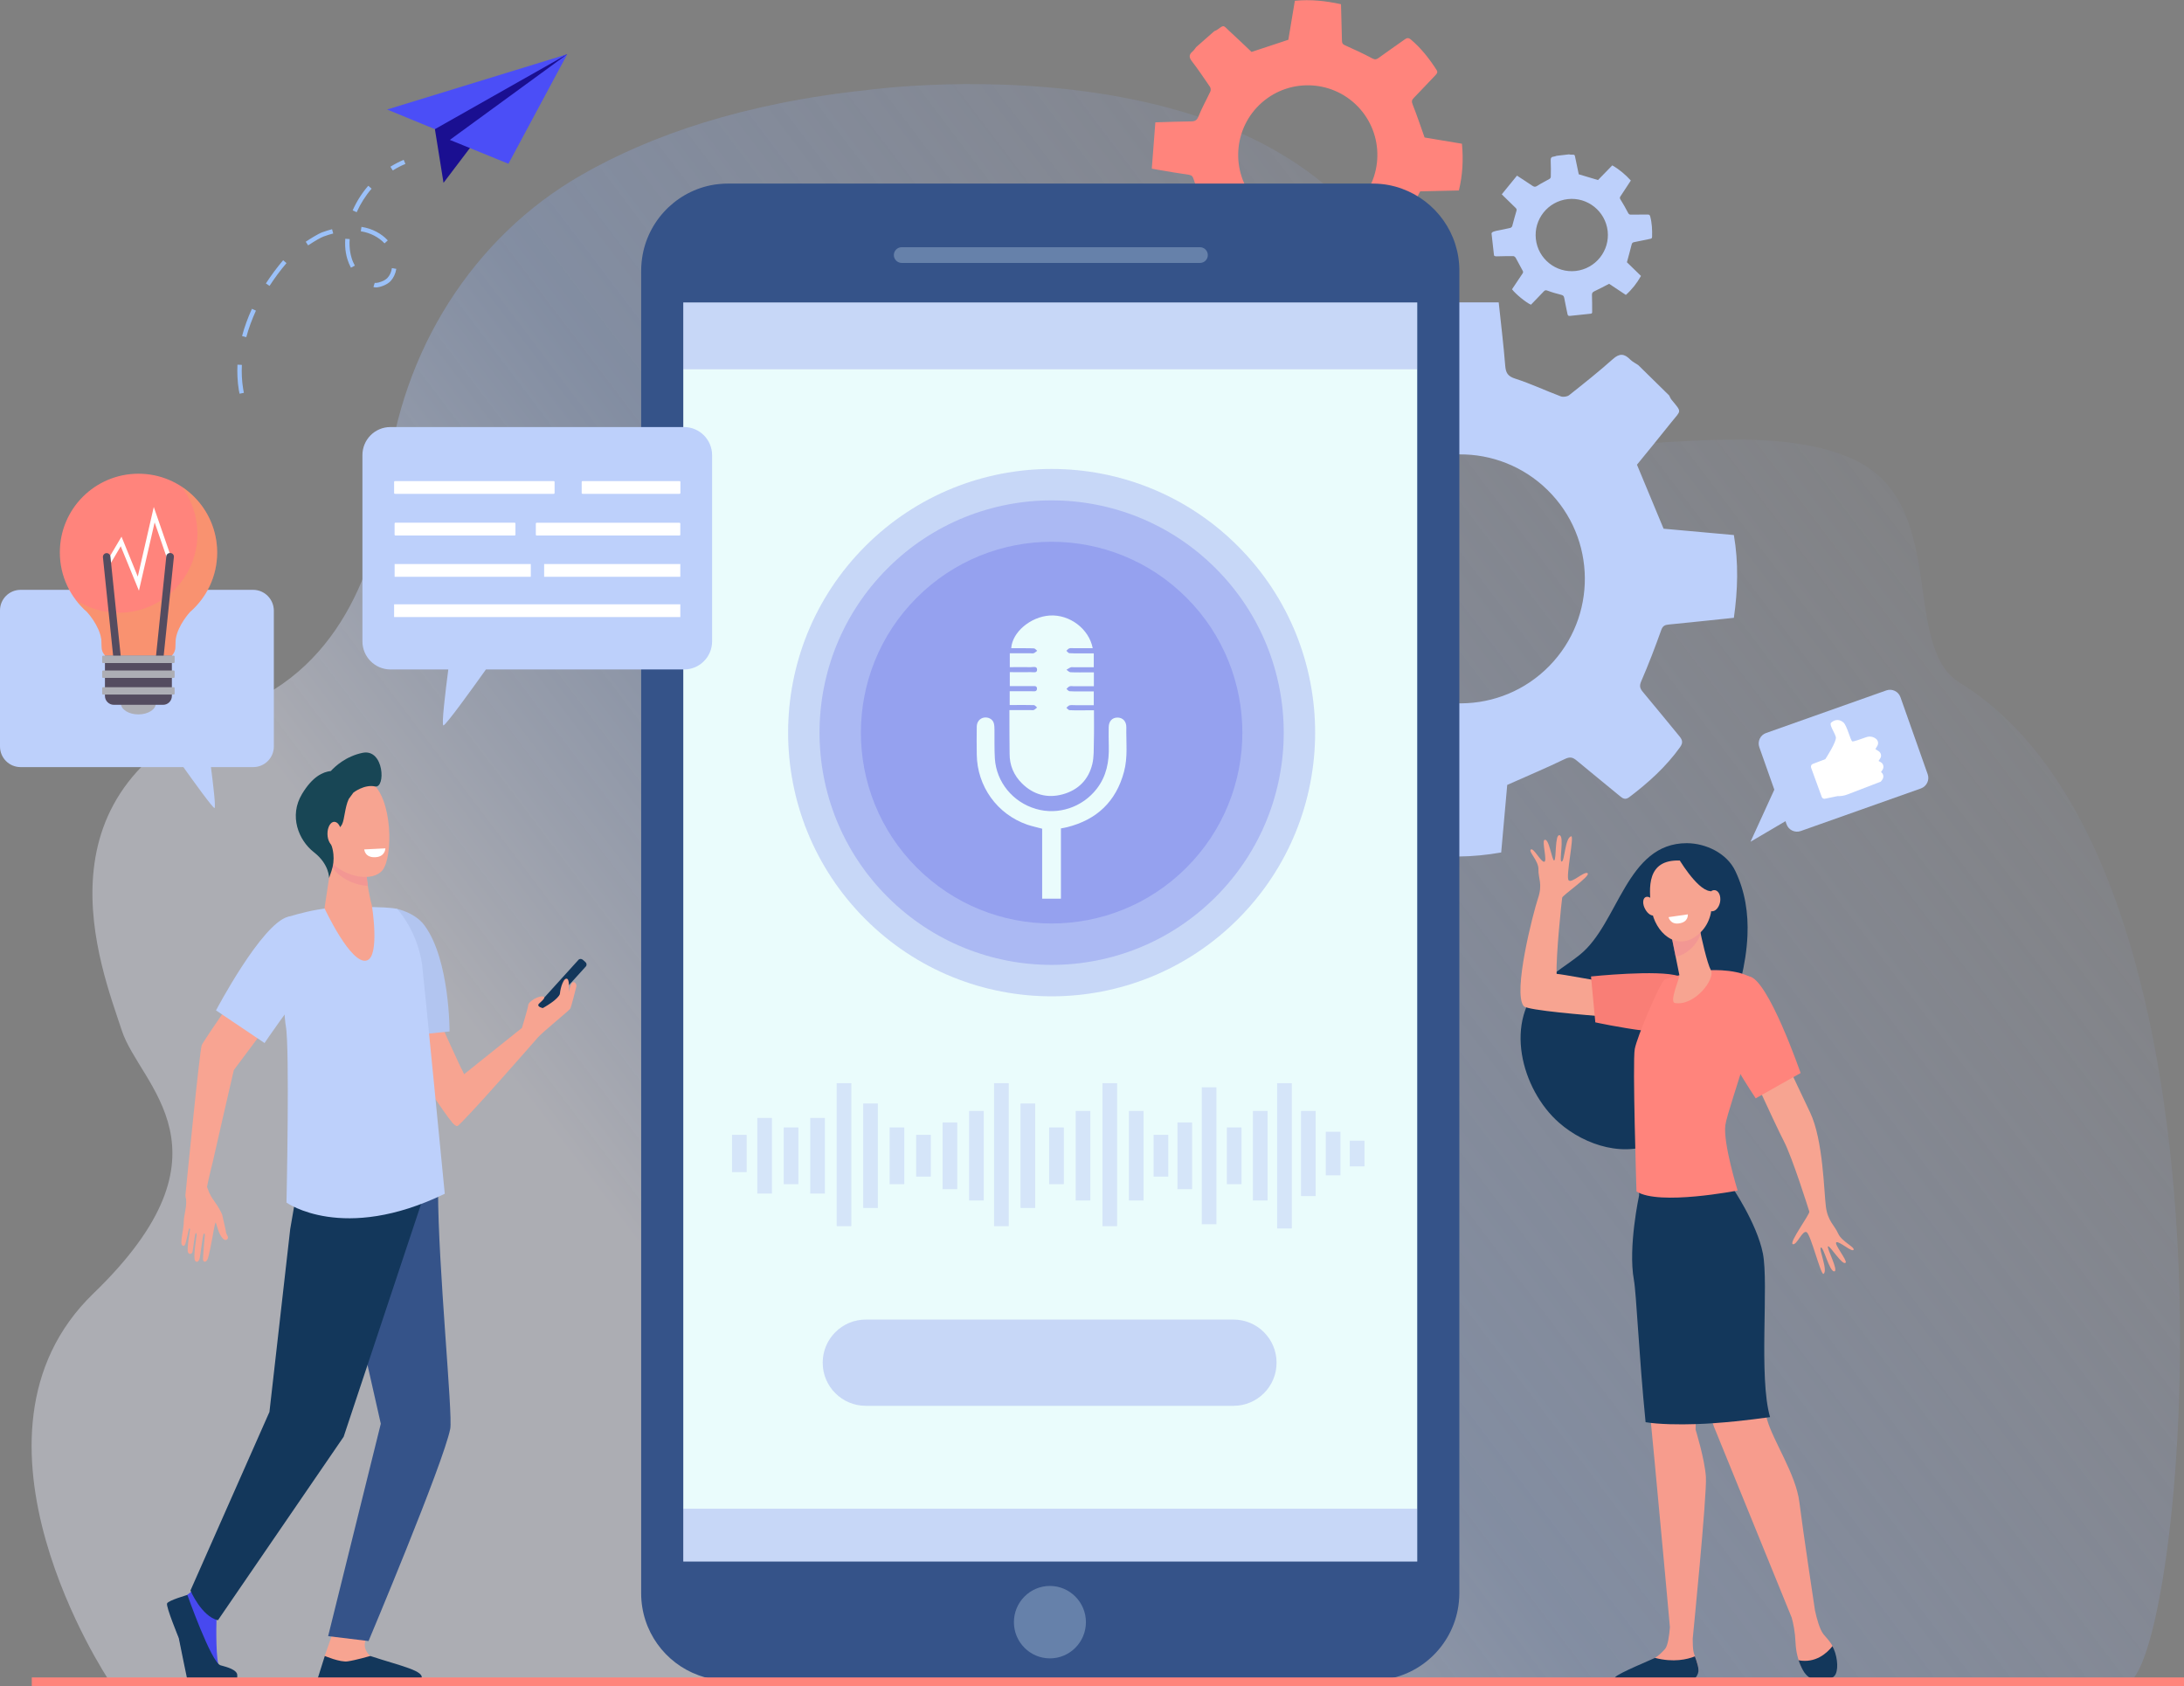 <svg width="746" height="576" viewBox="0 0 746 576" fill="none" xmlns="http://www.w3.org/2000/svg">
<rect x="0" y="0" width="746" height="576" fill="#808080" stroke="none"/>
<g clip-path="url(#clip0_2_64448)">
<path d="M296.647 30.7C296.647 30.7 463.09 7.593 485.167 119.363C496.843 178.505 582.697 135.76 631.724 156.282C666.622 170.879 648.568 220.398 669.533 233.293C772.819 296.919 745.935 575.116 725.886 575.084L37.187 573.938C37.187 573.938 -18.512 490.511 31.922 441.811C82.355 393.11 47.719 370.821 41.603 352.002C34.571 330.401 9.387 268.673 81.145 241.672C118.005 227.795 129.452 189.403 132.232 163.777C137.007 119.985 161.504 81.004 198.659 59.731C222.142 46.279 253.9 35.184 296.647 30.7Z" fill="url(#paint0_linear_2_64448)"/>
<path d="M402.682 82.216L412.363 93.278C413.082 93.54 413.671 93.115 415.11 92.034C417.727 90.103 420.31 88.205 422.992 86.372C423.418 86.078 424.268 86.078 424.758 86.307C427.604 87.681 430.384 89.252 433.229 90.594C434.113 91.02 434.505 91.38 434.505 92.394C434.505 96.518 434.636 100.675 434.701 104.766C438.266 105.977 447.555 106.697 450.727 105.977C451.349 102.082 452.068 98.122 452.624 94.129C452.788 92.885 453.18 92.46 454.456 92.133C457.399 91.38 460.31 90.365 463.188 89.285C464.333 88.86 465.118 88.729 466.099 89.711C468.65 92.263 471.332 94.686 473.916 97.206C474.603 97.893 475.192 98.057 475.944 97.402C479.444 94.391 482.91 91.38 486.41 88.369C487.26 87.616 486.606 87.027 486.214 86.438C484.219 83.558 482.224 80.677 480.098 77.895C479.313 76.848 479.313 76.095 479.967 74.95C481.733 71.906 483.336 68.731 485.102 65.36C489.19 65.262 493.671 65.164 498.315 65.066C499.591 59.829 499.885 54.592 499.362 49.094C494.946 48.341 490.498 47.621 486.606 46.966C485.2 43.006 483.957 39.275 482.518 35.675C482.093 34.627 482.256 34.104 482.976 33.384C485.462 30.831 487.882 28.213 490.335 25.66C490.858 25.103 491.185 24.645 490.695 23.892C488.209 20.03 485.429 16.463 481.897 13.485C481.112 12.83 480.556 12.928 479.836 13.452C476.86 15.579 473.851 17.641 470.874 19.801C470.155 20.325 469.664 20.423 468.781 19.965C465.707 18.328 462.534 16.856 459.362 15.448C458.544 15.088 458.413 14.663 458.381 13.943C458.283 9.819 458.152 5.662 458.054 1.44C452.853 0.295 447.686 -0.262 442.289 0.262C441.537 4.779 440.785 9.295 440.065 13.583C435.879 14.957 431.823 16.299 427.506 17.739C425.216 15.579 422.567 13.026 419.885 10.572C417.694 8.542 418.25 8.379 415.633 10.244C415.372 10.408 415.077 10.506 414.783 10.637C412.723 12.47 410.629 14.27 408.569 16.103C408.176 16.594 407.849 17.15 407.391 17.543C406.181 18.558 406.018 19.474 407.064 20.849C409.256 23.696 411.283 26.707 413.311 29.685C413.573 30.078 413.638 30.864 413.409 31.289C412.101 34.104 410.531 36.853 409.386 39.733C408.83 41.141 408.144 41.468 406.77 41.468C402.845 41.501 398.92 41.664 394.636 41.795C394.243 47.13 393.851 52.334 393.426 57.603C394.407 57.8 394.963 57.898 395.552 57.996C399.051 58.585 402.551 59.207 406.083 59.698C407.097 59.862 407.424 60.287 407.718 61.236C408.765 64.444 410.008 67.586 411.055 70.826C411.218 71.317 411.022 72.168 410.662 72.561C408.7 74.721 406.639 76.783 404.644 78.943C403.009 80.546 402.42 81.201 402.682 82.216ZM428.814 68.6C420.18 58.716 421.161 43.694 431.038 35.02C440.915 26.38 455.928 27.362 464.595 37.246C473.229 47.13 472.248 62.153 462.371 70.826C452.461 79.499 437.449 78.484 428.814 68.6Z" fill="#FF847C"/>
<path d="M440.816 123.16L422.402 141.913C422.01 143.223 422.86 144.205 424.986 146.659C428.747 151.045 432.509 155.463 436.139 159.98C436.695 160.7 436.826 162.238 436.499 163.122C434.406 168.391 432.018 173.53 429.99 178.832C429.369 180.468 428.78 181.221 426.948 181.352C419.59 181.908 412.231 182.694 404.97 183.381C403.269 189.894 403.236 206.554 404.937 212.117C411.936 212.707 419.099 213.459 426.294 213.885C428.518 214.016 429.369 214.67 430.121 216.896C431.854 222.067 434.078 227.107 436.368 232.082C437.316 234.079 437.643 235.453 436.008 237.352C431.789 242.228 427.864 247.334 423.711 252.276C422.599 253.618 422.402 254.698 423.612 255.942C429.434 261.768 435.289 267.561 441.11 273.386C442.549 274.826 443.531 273.55 444.512 272.765C449.352 268.804 454.226 264.844 458.935 260.72C460.701 259.182 462.042 259.051 464.168 260.098C469.827 262.848 475.681 265.237 481.895 267.986C482.615 275.252 483.4 283.271 484.217 291.486C493.702 293.057 503.089 292.893 512.77 291.191C513.49 283.172 514.209 275.187 514.831 268.117C521.699 265.04 528.142 262.357 534.422 259.313C536.22 258.429 537.169 258.626 538.575 259.804C543.449 263.895 548.42 267.855 553.293 271.914C554.34 272.797 555.19 273.288 556.498 272.306C563.04 267.364 569.058 261.931 573.866 255.222C574.945 253.716 574.683 252.767 573.669 251.523C569.483 246.483 565.395 241.377 561.175 236.37C560.162 235.159 559.9 234.308 560.619 232.671C563.105 226.944 565.329 221.118 567.422 215.259C567.946 213.754 568.698 213.459 570.006 213.328C577.365 212.608 584.724 211.823 592.247 211.037C593.588 201.579 593.882 192.284 592.247 182.759C584.103 182.039 575.991 181.287 568.24 180.599C565.231 173.333 562.287 166.297 559.148 158.736C562.713 154.351 566.866 149.31 570.922 144.205C574.258 140.015 574.585 140.964 570.955 136.546C570.595 136.12 570.399 135.564 570.137 135.073C566.605 131.604 563.105 128.167 559.573 124.698C558.657 124.076 557.61 123.585 556.826 122.8C554.83 120.77 553.195 120.607 550.906 122.669C546.098 126.956 541.028 130.982 535.992 134.975C535.337 135.499 533.964 135.695 533.146 135.4C527.913 133.437 522.876 131.047 517.578 129.345C514.994 128.527 514.34 127.349 514.144 124.894C513.588 117.923 512.737 110.952 511.92 103.293C502.337 103.293 493.015 103.293 483.563 103.26C483.367 105.028 483.236 106.075 483.138 107.09C482.582 113.406 481.928 119.756 481.503 126.073C481.372 127.873 480.62 128.527 478.984 129.182C473.392 131.473 467.962 134.091 462.369 136.415C461.519 136.775 459.949 136.546 459.197 135.957C455.076 132.782 451.118 129.378 447.063 126.105C443.825 123.552 442.615 122.571 440.816 123.16ZM468.551 167.933C485.002 151.176 511.887 150.947 528.633 167.409C545.378 183.872 545.607 210.776 529.156 227.533C512.705 244.29 485.82 244.519 469.074 228.057C452.361 211.627 452.1 184.69 468.551 167.933Z" fill="#BDD0FB"/>
<path d="M478.92 64.476C478.887 64.476 478.887 64.476 478.854 64.444C478.266 64.215 477.644 64.051 477.055 63.855C476.859 63.789 476.63 63.724 476.434 63.691C476.205 63.625 475.976 63.593 475.78 63.527C475.551 63.462 475.322 63.429 475.093 63.364C474.864 63.331 474.668 63.265 474.439 63.233C474.21 63.2 473.948 63.135 473.719 63.102C473.523 63.069 473.294 63.036 473.098 63.004C472.836 62.971 472.575 62.938 472.28 62.905C472.084 62.873 471.888 62.873 471.691 62.84C471.397 62.807 471.07 62.774 470.776 62.774C470.612 62.774 470.449 62.742 470.285 62.742C469.795 62.709 469.337 62.709 468.846 62.709H248.732C248.209 62.709 247.718 62.709 247.195 62.742C246.181 62.807 245.2 62.905 244.186 63.036C243.695 63.102 243.205 63.2 242.714 63.298C230.155 65.884 220.474 76.422 219.165 89.449C219.067 90.463 219.002 91.478 219.002 92.493V460.302V544.22C219.002 557.115 227.179 568.112 238.593 572.236C238.659 572.269 238.691 572.269 238.757 572.302C239.313 572.498 239.901 572.694 240.49 572.858C240.686 572.923 240.915 572.989 241.111 573.022C241.34 573.087 241.569 573.12 241.766 573.185C241.995 573.251 242.223 573.283 242.452 573.349C242.681 573.382 242.878 573.447 243.107 573.48C243.336 573.513 243.597 573.578 243.826 573.611C244.022 573.643 244.251 573.676 244.448 573.709C244.709 573.742 244.971 573.774 245.232 573.807C245.429 573.84 245.625 573.84 245.821 573.873C246.116 573.905 246.443 573.938 246.737 573.938C246.901 573.938 247.064 573.971 247.228 573.971C247.718 574.003 248.176 574.003 248.667 574.003H468.781C469.795 574.003 470.808 573.938 471.822 573.84C485.788 572.4 496.908 561.272 498.315 547.231C498.413 546.216 498.478 545.202 498.478 544.187V176.41V92.493C498.511 79.597 490.334 68.633 478.92 64.476Z" fill="#355389"/>
<path d="M484.087 103.326H233.393V533.387H484.087V103.326Z" fill="#EAFCFC"/>
<path opacity="0.2" d="M422.854 313.945C458.004 278.771 458.004 221.742 422.854 186.567C387.704 151.393 330.715 151.393 295.565 186.567C260.415 221.742 260.415 278.771 295.565 313.945C330.715 349.12 387.704 349.12 422.854 313.945Z" fill="#4042E2"/>
<path opacity="0.3" d="M409.91 89.809H307.996C306.525 89.809 305.314 88.598 305.314 87.125C305.314 85.652 306.525 84.441 307.996 84.441H409.877C411.349 84.441 412.559 85.652 412.559 87.125C412.591 88.598 411.381 89.809 409.91 89.809Z" fill="#DAEEF7"/>
<path opacity="0.2" d="M415.269 306.354C446.23 275.372 446.23 225.14 415.269 194.158C384.308 163.176 334.111 163.176 303.151 194.158C272.19 225.14 272.19 275.372 303.151 306.354C334.111 337.336 384.308 337.336 415.269 306.354Z" fill="#4042E2"/>
<path opacity="0.2" d="M405.277 296.357C430.72 270.896 430.72 229.616 405.277 204.156C379.834 178.695 338.583 178.695 313.141 204.156C287.698 229.616 287.698 270.896 313.141 296.357C338.583 321.817 379.834 321.817 405.277 296.357Z" fill="#4042E2"/>
<path opacity="0.3" d="M370.923 554.104C370.923 560.944 365.396 566.476 358.626 566.476C351.855 566.476 346.328 560.944 346.328 554.104C346.328 547.264 351.855 541.732 358.626 541.732C365.396 541.732 370.923 547.296 370.923 554.104Z" fill="#DAEEF7"/>
<path opacity="0.2" d="M484.087 515.353H233.393V533.387H484.087V515.353Z" fill="#4042E2"/>
<path opacity="0.2" d="M484.087 103.326H233.393V126.138H484.087V103.326Z" fill="#4042E2"/>
<path d="M182.109 346.602L182.993 347.387C183.45 347.78 184.137 347.78 184.497 347.354L200.098 330.139C200.49 329.713 200.425 329.026 199.967 328.633L199.084 327.848C198.626 327.455 197.939 327.455 197.58 327.88L181.979 345.096C181.619 345.521 181.652 346.209 182.109 346.602Z" fill="#13375B"/>
<path d="M129.224 332.626C131.317 330.924 147.441 338.026 147.245 340.514C147.049 343.001 158.496 366.959 158.496 366.959L178.283 351.118C178.447 350.529 180.344 344.376 180.442 343.263C180.54 342.118 183.876 340.088 185.446 340.383C187.016 340.678 184.105 342.641 183.941 343.001C183.418 343.983 185.413 344.343 185.413 344.343C185.413 344.343 191.137 341.201 191.268 339.336C191.399 337.47 192.576 333.608 193.819 334.394C194.44 334.819 194.44 337.568 194.244 338.877C194.604 337.405 195.127 335.703 195.65 335.539C196.566 335.244 197.024 336.423 196.861 337.012C196.697 337.601 195.192 343.885 194.735 344.605C194.277 345.292 185.054 352.787 183.713 354.391C183.713 354.391 158.103 383.782 156.272 384.567C154.669 385.255 148.978 375.109 143.582 368.399C138.185 361.657 122.715 337.928 129.224 332.626Z" fill="#F7A491"/>
<path d="M77.546 548.769C77.546 548.769 74.014 552.206 73.949 553.482C73.883 554.759 73.622 568.309 75.061 569.552C76.5 570.829 80.719 571.712 79.345 573.153C78.331 574.233 70.416 574.004 65.216 573.709C63.679 573.611 61.782 561.403 61.16 559.603C60.277 556.984 58.151 551.126 58.936 549.293C59.329 548.409 61.193 546.577 63.81 544.875C66.557 543.075 69.206 539.114 69.206 539.114L77.546 548.769Z" fill="#4749EF"/>
<path d="M114.015 556.788C114.015 556.788 110.875 565.723 110.875 565.756C110.646 567.163 109.73 570.665 109.73 571.942C109.73 576.786 131.448 567.851 126.574 565.691C126.149 565.494 124.743 563.956 124.612 562.319C124.383 559.799 126.443 556.592 126.443 556.592L114.015 556.788Z" fill="#F7A491"/>
<path d="M148.061 390.458C148.061 390.458 149.631 406.463 149.631 406.725C149.631 432.614 154.733 483.246 153.785 488.09C151.397 499.97 125.886 560.552 125.886 560.552L112.084 558.883L130.073 486.322L123.466 457.128L114.112 399.394L148.061 390.458Z" fill="#355389"/>
<path d="M101.749 404.63L99.133 419.816L92.035 482.296L65.053 543.304C65.053 543.304 68.847 552.173 74.439 553.45L117.383 490.773L144.071 410.554L143.123 392.75L101.749 404.63Z" fill="#13375B"/>
<path d="M153.557 352.329L134.424 354.293C134.424 354.293 133.541 338.55 133.541 331.023C133.541 321.891 134.326 310.174 135.405 310.403C138.48 311.123 142.633 312.825 145.086 316.229C153.655 328.011 153.557 352.329 153.557 352.329Z" fill="#B2C5F0"/>
<path d="M144.171 329.419C144.563 332.201 151.922 407.772 151.922 407.772C117.09 424.661 97.858 410.783 97.858 410.783C97.858 410.783 99.003 357.729 97.629 350.496C96.714 345.718 95.602 313.971 98.676 313.087C102.633 311.941 107.18 310.73 112.118 310.207C116.337 309.781 132.756 309.519 135.667 310.501C135.667 310.469 142.47 317.734 144.171 329.419Z" fill="#BDD0FB"/>
<path d="M64.006 544.809C64.006 544.809 72.118 567.752 75.29 568.832C76.141 569.127 80.163 569.88 80.948 571.68C81.177 572.236 80.948 574.036 80.948 574.036H64.039C64.039 574.036 61.913 563.923 61.063 559.504C61.063 559.504 56.582 548.671 57.073 547.689C57.596 546.642 64.006 544.809 64.006 544.809Z" fill="#13375B"/>
<path d="M108.455 573.545L110.941 565.658C110.941 565.658 116.174 567.883 118.758 567.491C121.374 567.131 126.476 565.658 126.476 565.658C136.91 569.094 145.446 570.763 143.876 573.545H108.455Z" fill="#13375B"/>
<path d="M156.239 384.567C156.305 384.534 156.599 384.305 156.763 384.174C156.141 376.778 156.239 369.61 158.561 367.155C158.496 367.024 158.005 365.944 157.482 364.832C154.8 366.926 153.525 372.457 154.015 381.425C154.048 382.047 154.212 382.505 154.375 383.291C155.16 384.174 155.88 384.731 156.239 384.567Z" fill="#F7A491"/>
<path d="M63.352 408.558C63.319 408.394 63.319 408.231 63.352 408.067C63.875 402.83 68.192 358.875 68.912 357.009C69.566 355.308 88.993 327.455 88.993 327.455L98.543 340.514L79.868 365.519C79.443 367.123 72.706 396.775 72.706 396.775C72.706 396.775 71.332 402.176 70.71 405.416C71.005 406.201 71.266 406.921 71.528 407.543C72.15 408.82 72.869 409.9 73.523 410.783C74.374 411.896 75.747 414.351 75.911 415.006C76.107 415.758 76.467 417.362 76.663 418.311C76.859 419.26 77.154 420.373 77.186 420.897C77.219 421.224 77.546 421.846 77.775 422.304C78.135 422.959 77.513 423.744 76.794 423.515C76.107 423.286 75.584 422.402 75.257 421.846C74.341 420.308 73.85 417.46 73.621 417.624C73.392 417.787 72.575 422.566 72.477 423.122C72.346 423.679 71.397 429.243 70.841 430.257C70.285 431.272 69.566 431.108 69.369 430.454C69.206 429.897 69.958 422.108 69.958 422.108C69.958 422.108 70.056 421.126 69.631 421.42C69.206 421.748 68.486 428.817 68.192 429.865C67.898 430.912 67.211 431.436 66.622 430.617C65.903 429.603 67.145 422.075 67.145 422.075C67.145 422.075 67.276 421.126 66.884 421.224C66.491 421.322 65.968 427.344 65.674 427.868C65.347 428.392 64.562 428.588 64.202 427.704C63.744 426.69 64.921 419.98 64.921 419.98C64.921 419.98 64.856 419.457 64.627 419.62C64.398 419.784 63.58 424.922 63.057 425.381C62.632 425.773 62.272 425.381 62.272 425.381C61.324 424.726 62.795 419.849 62.763 417.46C62.763 415.038 63.875 412.322 63.548 409.442C63.417 409.278 63.384 408.852 63.352 408.558Z" fill="#F8A492"/>
<path d="M73.785 345.129L90.367 356.289C90.367 356.289 99.721 342.314 104.725 337.372C111.005 331.153 102.436 312.072 98.38 313.152C89.353 315.542 73.785 345.129 73.785 345.129Z" fill="#BDD0FB"/>
<path d="M113.327 293.842L110.842 310.24C110.842 310.24 119.901 329.779 125.298 328.077C129.844 326.67 127.031 309.356 127.031 309.356C127.031 309.356 124.546 300.061 125.298 295.413C126.083 290.831 113.327 293.842 113.327 293.842Z" fill="#F7A491"/>
<path d="M125.33 295.479C126.083 290.831 113.327 293.875 113.327 293.875L113.131 295.249C113.491 296.166 113.949 296.951 114.505 297.54C117.35 300.617 121.798 302.45 125.657 302.613C125.265 300.061 125.036 297.377 125.33 295.479Z" fill="#F39793"/>
<path d="M111.234 270.637C110.874 270.506 108.356 289.325 113.131 294.497C117.939 299.668 127.26 301.37 130.629 297.279C134.325 292.762 134.161 272.535 126.704 267.201C119.247 261.898 111.234 270.637 111.234 270.637Z" fill="#F7A491"/>
<path d="M123.859 257.153C118.103 258.331 114.374 261.866 113 263.371C110.384 263.666 106.819 265.139 103.156 271.226C98.642 278.721 101.978 287.034 107.244 291.126C112.51 295.217 112.412 299.93 112.412 299.93L113.229 297.508C113.851 295.675 114.08 293.711 113.883 291.78C113.753 290.602 113.524 289.358 113.033 288.344C111.758 285.627 115.748 283.794 116.86 281.536C117.71 279.801 117.776 275.808 119.116 272.928L120.719 270.735C120.719 270.735 124.448 267.822 128.111 268.641C131.774 269.393 131.251 255.647 123.859 257.153Z" fill="#184655"/>
<path d="M116.631 284.842C116.664 287.133 115.617 289.031 114.309 289.031C113.001 289.064 111.889 287.198 111.856 284.907C111.824 282.616 112.87 280.718 114.178 280.718C115.487 280.718 116.599 282.551 116.631 284.842Z" fill="#F7A491"/>
<path d="M124.416 290.144L131.644 289.784C131.644 289.784 131.611 292.533 128.439 292.795C124.58 293.122 124.416 290.144 124.416 290.144Z" fill="white"/>
<path d="M592.443 353.573C592.443 353.573 606.344 384.142 609.32 389.804C612.263 395.499 617.758 413.009 618.02 413.86C618.281 414.711 610.988 424.497 612.362 424.988C613.735 425.479 615.665 420.046 617.104 420.897C618.543 421.748 621.977 435.723 622.86 435.134C624.528 434.054 621.094 426.493 621.977 426.133C622.86 425.773 624.855 434.348 626.523 434.283C628.191 434.217 623.874 426.33 624.397 425.741C624.921 425.151 629.434 432.646 630.448 431.272C631.004 430.519 626.262 424.726 627.276 424.333C628.29 423.94 632.607 427.835 633.13 426.919C633.653 426.002 629.107 424.137 627.864 421.355C626.654 418.573 624.332 417.166 623.678 412.191C623.024 407.216 622.762 389.411 618.314 380.051C613.866 370.69 604.054 349.973 604.054 349.973L592.443 353.573Z" fill="#F7A491"/>
<path d="M596.89 319.535C597.217 312.007 596.105 304.545 592.737 297.508C589.858 291.453 582.696 288.049 576.187 288.016C555.484 287.984 552.867 315.476 539.687 326.08C535.664 329.321 531.15 331.972 527.356 335.441C513.293 348.336 519.638 372.228 532.557 383.52C541.518 391.375 555.615 395.826 566.67 389.706C572.426 386.498 576.808 381.164 579.948 375.338C584.364 367.057 587.242 357.5 590.382 348.696C593.652 339.336 596.465 329.55 596.89 319.535Z" fill="#13375B"/>
<path d="M522.909 290.176C523.857 289.489 526.278 294.431 527.455 294.366C528.632 294.333 526.637 287.46 527.52 286.936C529.123 285.954 530.137 294.3 530.889 293.908C531.674 293.515 531.053 284.842 532.721 285.3C534.389 285.758 532.426 294.366 533.44 294.3C534.454 294.235 534.552 286.151 536.678 285.66C537.823 285.398 534.749 299.471 535.795 300.682C536.809 301.893 541.192 297.41 542.304 298.293C543.416 299.177 533.767 305.755 533.604 306.639C533.44 307.523 531.445 326.408 531.707 332.659C533.865 332.79 546.032 335.179 548.06 335.277C546.719 339.237 550.022 343.328 548.91 347.321C542.075 346.732 521.764 345.161 520.489 343.689C516.596 339.237 523.726 311.647 525.362 306.803C526.997 301.959 525.394 299.962 525.493 296.984C525.591 294.006 521.96 290.864 522.909 290.176Z" fill="#F7A491"/>
<path d="M554.57 572.4C556.303 571.123 557.677 570.305 563.172 567.621C563.532 567.458 564.84 566.607 565.298 566.312C566.475 565.592 567.685 564.446 568.732 563.268C569.713 562.155 570.171 558.653 570.4 555.839C569.844 549.555 560.751 448.88 558.822 437.981C556.827 426.722 559.868 409.572 559.868 409.572L566.9 406.921L580.212 453.135L579.165 488.318C579.165 488.318 582.305 498.465 582.697 504.519C583.09 510.574 578.184 559.766 578.184 559.766C578.184 561.534 578.249 563.105 578.446 564.119C578.805 565.952 580.833 569.749 579.885 571.483C578.969 573.218 577.89 573.643 577.89 573.643L553.949 574.036C552.64 574.003 553.523 573.152 554.57 572.4Z" fill="#F79C8D"/>
<path d="M590.905 405.972C590.905 405.972 599.213 418.507 601.208 428.915C603.203 439.323 599.769 471.234 603.563 484.816C605.623 492.18 613.44 503.57 614.618 513.094C615.795 522.619 619.949 550.078 619.949 550.078C620.57 552.958 621.551 556.526 622.827 558.195C623.612 559.21 625.018 560.486 625.967 562.319C627.406 565.166 626.621 569.421 625.541 571.778C624.985 572.989 625.574 572.989 624.331 573.349C620.636 574.494 616.678 572.563 615.108 568.996C614.225 566.999 613.44 564.348 613.309 561.01C613.146 557.475 612.59 554.66 612.001 552.566L585.443 487.337L566.212 431.042L561.273 402.044L590.905 405.972Z" fill="#F79C8D"/>
<path d="M614.355 567.13C620.112 568.178 623.938 564.807 625.934 562.286C627.405 565.134 628.092 569.421 627.046 571.778C626.097 573.84 623.317 573.774 621.158 573.872C618.869 573.971 617.07 572.662 615.925 570.665C615.369 569.716 614.813 568.538 614.355 567.13Z" fill="#13375B"/>
<path d="M565.297 566.312C571.642 567.948 576.319 566.836 578.935 565.788C579.622 567.719 580.505 570.109 580.015 571.516C579.426 573.218 578.608 573.611 577.889 573.611C572.1 573.774 556.695 573.971 552.312 574.036C551.691 574.036 551.364 573.316 551.756 572.858C552.836 571.516 564.839 566.607 565.297 566.312Z" fill="#13375B"/>
<path d="M585.51 486.126C585.019 486.158 584.528 486.191 584.005 486.224C583.972 486.224 583.94 486.224 583.94 486.224C583.449 486.257 582.958 486.289 582.468 486.322C582.435 486.322 582.402 486.322 582.37 486.322C581.879 486.355 581.389 486.387 580.865 486.387C580.833 486.387 580.8 486.387 580.8 486.387C580.277 486.42 579.786 486.42 579.263 486.453C573.604 486.649 566.573 486.551 562.092 485.798C559.802 462.823 558.952 441.876 558.102 437.228C556.041 425.97 559.9 408.23 559.9 408.23L559.606 404.008L560.587 401.324L591.462 405.219C591.462 405.219 600.097 417.754 602.157 428.162C604.218 438.537 600.653 470.481 604.61 484.064C604.577 484.031 595.747 485.406 585.51 486.126Z" fill="#13375B"/>
<path d="M543.449 333.543C543.449 333.543 566.573 331.121 573.376 333.412C580.211 335.703 584.986 345.456 581.356 350.922C577.726 356.387 544.921 349.22 544.921 349.22L543.449 333.543Z" fill="#F97E76"/>
<path d="M584.234 331.415C584.234 331.415 595.681 330.695 600.195 335.506C604.708 340.285 590.154 378.218 589.336 384.338C588.519 390.459 593.523 406.659 593.523 406.659C593.523 406.659 566.671 411.929 558.985 406.987C558.985 406.987 557.578 362.672 558.396 358.319C559.214 353.966 566.671 336.652 568.306 334.917C569.941 333.15 584.234 331.415 584.234 331.415Z" fill="#FF847C"/>
<path d="M580.439 316.556C580.439 316.556 580.504 316.883 580.602 317.44C581.126 320.123 583.088 328.993 584.396 331.415C585.999 334.361 578.902 343.754 572.099 342.608C570.071 342.281 573.799 333.968 573.636 333.084C573.276 331.415 572.818 329.124 572.36 326.768C572.099 325.426 571.804 324.084 571.575 322.84C570.856 319.24 570.234 316.294 570.234 316.294L580.439 316.556Z" fill="#F7A491"/>
<path opacity="0.5" d="M580.604 317.44C580.506 316.883 580.44 316.556 580.44 316.556L570.203 316.294C570.203 316.294 570.792 319.24 571.544 322.84C571.806 324.084 572.067 325.426 572.329 326.768C573.899 326.538 575.567 325.786 577.202 324.378C579.001 322.84 580.179 321.007 580.898 319.043C580.767 318.389 580.669 317.832 580.604 317.44Z" fill="#EF8A96"/>
<path d="M573.538 293.94C573.538 293.94 578.346 293.384 581.388 297.213C584.397 301.01 587.668 312.76 580.145 319.142C572.655 325.524 565.231 318.291 564.119 310.632C563.04 302.974 562.614 293.678 573.538 293.94Z" fill="#F7A491"/>
<path d="M561.927 310.501C562.81 312.203 564.314 313.12 565.296 312.596C566.244 312.072 566.309 310.239 565.394 308.57C564.511 306.868 563.006 305.952 562.025 306.476C561.076 306.999 561.011 308.832 561.927 310.501Z" fill="#F7A491"/>
<path d="M573.016 292.696C573.016 292.696 579.459 303.857 584.07 304.381C588.682 304.904 589.271 310.828 589.271 310.828C589.271 310.828 587.635 297.148 583.056 294.497C578.478 291.878 573.016 292.696 573.016 292.696Z" fill="#13375B"/>
<path d="M582.826 307.195C582.467 309.192 583.219 310.992 584.494 311.254C585.803 311.516 587.144 310.108 587.536 308.145C587.896 306.148 587.144 304.348 585.868 304.086C584.592 303.824 583.219 305.199 582.826 307.195Z" fill="#F7A491"/>
<path d="M576.515 312.334L569.941 313.283C569.941 313.283 570.465 315.771 573.343 315.443C576.875 315.051 576.515 312.334 576.515 312.334Z" fill="white"/>
<path d="M599.704 375.174C599.704 375.174 586.785 355.831 585.64 348.729C584.495 341.627 590.873 332.822 597.382 333.51C603.89 334.197 615.043 366.534 615.043 366.534L599.704 375.174Z" fill="#FF847C"/>
<path d="M344.791 242.556C347.309 242.556 349.632 242.556 351.986 242.556C352.379 242.556 352.804 242.654 353.131 242.523C353.556 242.327 353.883 241.966 354.243 241.672C353.883 241.377 353.491 240.854 353.131 240.854C350.973 240.788 348.814 240.821 346.655 240.821C346.099 240.821 345.543 240.821 344.889 240.821C344.889 239.217 344.889 237.744 344.889 236.108C347.375 236.108 349.828 236.141 352.248 236.108C353 236.108 354.178 236.435 354.21 235.257C354.243 234.046 353.066 234.406 352.313 234.373C349.861 234.341 347.44 234.373 344.922 234.373C344.922 232.77 344.922 231.297 344.922 229.595C347.342 229.595 349.762 229.628 352.215 229.595C353 229.595 354.276 229.988 354.243 228.711C354.21 227.467 352.935 227.893 352.15 227.893C349.762 227.86 347.375 227.893 344.922 227.893C344.922 226.257 344.922 224.816 344.922 223.147C347.277 223.147 349.566 223.147 351.856 223.147C352.281 223.147 352.771 223.245 353.131 223.115C353.556 222.951 353.883 222.558 354.276 222.296C353.916 222.002 353.524 221.478 353.164 221.478C351.103 221.38 349.043 221.445 346.982 221.413C346.459 221.413 345.936 221.413 345.412 221.413C345.772 215.914 352.019 210.677 358.56 210.252C365.331 209.826 371.97 214.769 373.246 221.413C371.087 221.413 368.961 221.413 366.802 221.413C366.279 221.413 365.723 221.314 365.233 221.478C364.873 221.609 364.578 222.002 364.251 222.296C364.578 222.591 364.905 223.082 365.265 223.115C366.41 223.213 367.555 223.18 368.732 223.18C370.302 223.18 371.905 223.18 373.605 223.18C373.605 224.784 373.605 226.257 373.605 227.926C371.349 227.926 369.092 227.926 366.868 227.926C366.475 227.926 366.05 227.828 365.723 227.958C365.2 228.155 364.775 228.515 364.284 228.777C364.742 229.071 365.2 229.628 365.658 229.628C367.816 229.726 369.975 229.66 372.134 229.66C372.591 229.66 373.082 229.66 373.638 229.66C373.638 231.264 373.638 232.704 373.638 234.406C371.381 234.406 369.092 234.406 366.802 234.406C366.312 234.406 365.789 234.275 365.363 234.439C364.938 234.57 364.644 234.995 364.284 235.322C364.611 235.584 364.938 236.075 365.298 236.108C366.443 236.206 367.587 236.173 368.732 236.173C370.302 236.173 371.905 236.173 373.605 236.173C373.605 237.712 373.605 239.185 373.605 240.886C371.61 240.886 369.582 240.886 367.522 240.886C366.802 240.886 366.05 240.788 365.363 240.919C364.938 241.017 364.611 241.476 364.251 241.77C364.611 242.065 364.971 242.588 365.363 242.588C367.555 242.687 369.779 242.621 371.97 242.621C372.493 242.621 373.017 242.621 373.671 242.621C373.671 246.254 373.736 249.756 373.638 253.225C373.573 255.811 373.703 258.462 373.115 260.949C371.839 266.317 368.307 269.852 363.008 271.325C357.743 272.765 353 271.455 349.108 267.626C346.296 264.844 344.824 261.408 344.856 257.415C344.791 252.473 344.791 247.629 344.791 242.556Z" fill="#EAFCFC"/>
<path d="M350.906 281.7C352.574 282.256 354.308 282.616 355.976 283.074C355.976 289.096 355.976 301.01 355.976 306.967H362.386C362.386 300.977 362.386 289.064 362.386 282.976C363.204 282.812 363.858 282.714 364.512 282.551C374.651 279.998 381.225 273.779 383.94 263.6C385.281 258.593 384.627 253.487 384.725 248.414C384.757 246.385 383.482 245.109 381.716 245.109C379.917 245.109 378.74 246.32 378.707 248.381C378.674 250.542 378.674 252.702 378.739 254.862C378.87 260.131 377.987 265.073 374.651 269.394C369.778 275.743 361.438 278.558 353.817 276.299C345.968 274.008 340.342 267.168 339.819 259.117C339.623 255.876 339.721 252.603 339.688 249.331C339.688 248.512 339.655 247.661 339.426 246.909C338.969 245.599 337.595 244.912 336.156 245.109C334.717 245.338 333.67 246.516 333.637 248.185C333.572 251.36 333.605 254.535 333.637 257.709C333.768 268.608 340.604 278.132 350.906 281.7Z" fill="#EAFCFC"/>
<path d="M509.467 79.695L510.317 87.256C510.546 87.583 510.906 87.583 511.854 87.55C513.522 87.518 515.223 87.452 516.891 87.485C517.153 87.485 517.513 87.747 517.676 87.976C518.494 89.416 519.213 90.889 520.031 92.329C520.293 92.754 520.358 93.049 520.031 93.475C518.821 95.242 517.643 97.042 516.466 98.809C517.611 100.38 521.372 103.457 522.942 104.079C524.348 102.606 525.82 101.133 527.259 99.595C527.684 99.104 528.011 99.038 528.633 99.3C530.105 99.857 531.642 100.282 533.179 100.675C533.8 100.839 534.16 101.002 534.291 101.722C534.618 103.555 535.043 105.388 535.403 107.221C535.501 107.712 535.697 107.973 536.221 107.908C538.608 107.646 540.963 107.417 543.351 107.155C543.939 107.09 543.841 106.632 543.841 106.272C543.841 104.439 543.841 102.639 543.776 100.806C543.743 100.118 543.972 99.791 544.593 99.497C546.261 98.711 547.864 97.86 549.63 96.944C551.396 98.122 553.326 99.398 555.354 100.74C557.447 98.875 559.115 96.747 560.522 94.26C558.853 92.624 557.185 91.02 555.714 89.58C556.27 87.485 556.858 85.521 557.316 83.558C557.447 83.001 557.676 82.805 558.199 82.707C559.998 82.347 561.797 81.954 563.629 81.594C564.021 81.528 564.283 81.43 564.315 80.939C564.381 78.55 564.283 76.194 563.661 73.902C563.53 73.379 563.269 73.281 562.778 73.281C560.881 73.313 558.984 73.281 557.087 73.313C556.629 73.313 556.4 73.215 556.139 72.757C555.321 71.153 554.405 69.582 553.457 68.044C553.228 67.651 553.293 67.422 553.49 67.095C554.667 65.295 555.844 63.495 557.055 61.662C555.19 59.633 553.13 57.865 550.71 56.49C549.042 58.193 547.406 59.894 545.836 61.498C543.645 60.843 541.519 60.222 539.262 59.534C538.935 57.931 538.543 56.065 538.15 54.232C537.823 52.727 538.085 52.825 536.45 52.825C536.286 52.825 536.123 52.759 535.959 52.727C534.553 52.89 533.114 53.054 531.707 53.218C531.413 53.316 531.086 53.447 530.791 53.48C529.974 53.545 529.647 53.905 529.679 54.789C529.777 56.654 529.745 58.52 529.712 60.385C529.712 60.614 529.516 60.974 529.287 61.105C527.881 61.924 526.409 62.611 525.068 63.495C524.414 63.92 524.021 63.855 523.432 63.462C521.764 62.316 520.031 61.236 518.167 59.993C516.401 62.153 514.7 64.247 512.966 66.375C513.326 66.735 513.522 66.964 513.751 67.16C515.06 68.437 516.368 69.746 517.709 71.022C518.101 71.382 518.101 71.677 517.938 72.168C517.414 73.837 517.022 75.539 516.531 77.241C516.466 77.503 516.106 77.797 515.845 77.863C514.373 78.223 512.868 78.484 511.396 78.779C510.088 79.106 509.663 79.205 509.467 79.695ZM524.61 81.659C523.858 74.884 528.731 68.797 535.501 68.011C542.271 67.258 548.355 72.135 549.14 78.91C549.892 85.685 545.019 91.772 538.248 92.558C531.478 93.311 525.362 88.434 524.61 81.659Z" fill="#BDD0FB"/>
<path d="M148.553 44.119L151.496 62.447L161.276 49.552L193.753 18.492L164.906 30.078C164.906 30.078 150.908 38.261 150.319 39.242C149.697 40.257 148.553 44.119 148.553 44.119Z" fill="#1A0F91"/>
<path d="M132.232 37.409L193.753 18.525L148.553 44.119L132.232 37.409Z" fill="#4B4EF7"/>
<path d="M173.671 55.934L153.654 47.785L193.752 18.525L173.671 55.934Z" fill="#4B4EF7"/>
<path d="M81.569 133.208C81.341 131.735 81.177 130.262 81.112 128.757C81.046 127.382 81.046 125.975 81.112 124.567L82.616 124.633C82.551 125.975 82.551 127.349 82.616 128.658C82.681 130.098 82.845 131.539 83.074 132.946C83.139 133.371 83.205 133.764 83.303 134.19L81.831 134.484C81.733 134.059 81.635 133.633 81.569 133.208ZM82.681 114.781C83.499 111.705 84.644 108.563 86.05 105.486L87.424 106.108C86.05 109.119 84.938 112.163 84.121 115.174L82.681 114.781ZM127.849 98.122C127.751 98.089 127.653 98.057 127.555 98.024L128.013 96.584C128.111 96.617 128.176 96.649 128.274 96.649C128.274 96.649 128.307 96.649 128.438 96.649C129.288 96.617 131.349 95.995 132.33 94.947C133.147 94.064 133.671 92.951 133.867 91.576L135.371 91.838C135.11 93.475 134.423 94.915 133.442 95.995C132.101 97.435 129.582 98.155 128.503 98.188C128.209 98.188 128.013 98.155 127.849 98.122ZM90.825 96.813C92.591 94.096 94.554 91.445 96.713 88.892L97.857 89.874C95.731 92.362 93.802 94.98 92.068 97.664L90.825 96.813ZM118.658 88.532C118.233 87.125 117.972 85.652 117.906 84.114C117.874 83.296 117.874 82.412 117.939 81.561L119.443 81.659C119.378 82.478 119.378 83.263 119.411 84.049C119.476 85.456 119.705 86.831 120.098 88.107C120.359 89.023 120.752 89.907 121.21 90.725L119.869 91.445C119.378 90.496 118.953 89.514 118.658 88.532ZM123.434 79.041L123.237 79.008L123.466 77.503L123.695 77.535C127.129 78.092 130.302 79.761 132.461 82.118L131.349 83.132C129.386 81.037 126.508 79.532 123.434 79.041ZM104.431 82.576C105.903 81.594 108.585 79.892 110.089 79.335C111.267 78.91 112.379 78.583 113.425 78.288L113.818 79.761C112.771 80.023 111.725 80.35 110.58 80.776C109.566 81.136 107.636 82.248 105.249 83.819L104.431 82.576ZM120.457 71.873C121.798 68.829 123.597 65.982 125.788 63.462L126.933 64.444C124.84 66.866 123.139 69.582 121.831 72.495L120.457 71.873Z" fill="#9BC1F9"/>
<path d="M134.161 58.225C135.568 57.342 137.007 56.589 138.479 56L137.89 54.592C136.353 55.247 134.816 56.032 133.344 56.949L134.161 58.225Z" fill="#9BC1F9"/>
<path opacity="0.2" d="M421.324 480.202H295.732C287.62 480.202 281.014 473.623 281.014 465.474C281.014 457.357 287.588 450.746 295.732 450.746H421.324C429.435 450.746 436.042 457.324 436.042 465.474C436.042 473.623 429.468 480.202 421.324 480.202Z" fill="#4042E2"/>
<g opacity="0.5">
<g opacity="0.5">
<path opacity="0.5" d="M263.68 381.884H258.676V407.707H263.68V381.884Z" fill="#4042E2"/>
<path opacity="0.5" d="M272.707 385.124H267.703V404.499H272.707V385.124Z" fill="#4042E2"/>
<path opacity="0.5" d="M281.766 381.884H276.762V407.707H281.766V381.884Z" fill="#4042E2"/>
<path opacity="0.5" d="M290.793 370.003H285.789V418.835H290.793V370.003Z" fill="#4042E2"/>
<path opacity="0.5" d="M299.854 376.941H294.85V412.616H299.854V376.941Z" fill="#4042E2"/>
<path opacity="0.5" d="M381.586 370.003H376.582V418.835H381.586V370.003Z" fill="#4042E2"/>
<path opacity="0.5" d="M390.613 379.494H385.609V410.063H390.613V379.494Z" fill="#4042E2"/>
<path opacity="0.5" d="M399.051 387.644H394.047V401.914H399.051V387.644Z" fill="#4042E2"/>
<path opacity="0.5" d="M407.195 383.422H402.191V406.201H407.195V383.422Z" fill="#4042E2"/>
<path opacity="0.5" d="M415.502 371.41H410.498V418.18H415.502V371.41Z" fill="#4042E2"/>
<path opacity="0.5" d="M424.072 385.124H419.068V404.499H424.072V385.124Z" fill="#4042E2"/>
<path opacity="0.5" d="M432.967 379.494H427.963V410.063H432.967V379.494Z" fill="#4042E2"/>
<path opacity="0.5" d="M441.242 370.003H436.238V419.62H441.242V370.003Z" fill="#4042E2"/>
<path opacity="0.5" d="M449.387 379.494H444.383V408.558H449.387V379.494Z" fill="#4042E2"/>
<path opacity="0.5" d="M457.858 386.597H452.854V401.456H457.858V386.597Z" fill="#4042E2"/>
<path opacity="0.5" d="M466.067 389.64H461.062V398.412H466.067V389.64Z" fill="#4042E2"/>
<path opacity="0.5" d="M255.045 387.644H250.041V400.376H255.045V387.644Z" fill="#4042E2"/>
<path opacity="0.5" d="M344.563 370.003H339.559V418.835H344.563V370.003Z" fill="#4042E2"/>
<path opacity="0.5" d="M353.59 376.941H348.586V412.616H353.59V376.941Z" fill="#4042E2"/>
<path opacity="0.5" d="M308.879 385.124H303.875V404.499H308.879V385.124Z" fill="#4042E2"/>
<path opacity="0.5" d="M317.94 387.644H312.936V401.914H317.94V387.644Z" fill="#4042E2"/>
<path opacity="0.5" d="M363.369 385.124H358.365V404.499H363.369V385.124Z" fill="#4042E2"/>
<path opacity="0.5" d="M372.428 379.494H367.424V410.063H372.428V379.494Z" fill="#4042E2"/>
<path opacity="0.5" d="M326.967 383.422H321.963V406.201H326.967V383.422Z" fill="#4042E2"/>
<path opacity="0.5" d="M336.026 379.494H331.021V410.063H336.026V379.494Z" fill="#4042E2"/>
</g>
</g>
<path d="M656.122 269.328L615.108 283.86C613.113 284.58 610.922 283.532 610.235 281.536L600.946 255.254C600.227 253.258 601.273 251.065 603.268 250.378L644.282 235.846C646.277 235.126 648.468 236.173 649.155 238.17L658.444 264.451C659.163 266.415 658.117 268.608 656.122 269.328Z" fill="#BDD0FB"/>
<path d="M606.997 267.691L597.938 287.525L614.454 277.805L606.997 267.691Z" fill="#BDD0FB"/>
<path d="M619.197 260.949L623.482 259.313C623.482 259.313 627.439 253.291 627.08 251.785C626.72 250.28 624.725 247.563 625.444 246.876C626.164 246.188 627.832 245.239 629.631 246.745C630.939 247.825 632.084 253.127 632.738 253.258C633.13 253.356 635.616 252.472 637.447 251.818C638.625 251.392 639.966 251.621 640.914 252.472C641.536 253.062 641.699 253.978 641.274 254.731L640.587 255.876L641.699 256.596C642.55 257.153 642.779 258.265 642.223 259.084L641.667 259.935L642.386 260.327C643.335 260.851 643.629 262.062 643.008 262.978L642.517 263.699L642.68 263.862C643.4 264.484 643.498 265.531 642.942 266.317L642.419 267.004L631.004 271.39C629.925 271.815 628.78 271.979 627.636 271.946L623.351 272.83C622.893 272.928 622.435 272.666 622.272 272.241L618.609 262.193C618.478 261.669 618.707 261.113 619.197 260.949Z" fill="white"/>
<path d="M86.476 201.481H7.032C3.14 201.481 0 204.623 0 208.517V254.993C0 258.887 3.14 262.029 7.032 262.029H62.633C66.198 267.037 72.674 276.005 73.262 276.005C73.786 276.005 72.772 267.528 72.052 262.029H86.508C90.368 262.029 93.54 258.887 93.54 254.993V208.517C93.475 204.623 90.335 201.481 86.476 201.481Z" fill="#BDD0FB"/>
<path d="M133.343 145.874H233.654C238.952 145.874 243.237 150.194 243.237 155.496V219.056C243.237 224.391 238.952 228.678 233.654 228.678H165.984C161.111 235.519 152.248 247.792 151.463 247.792C150.743 247.792 152.15 236.206 153.131 228.678H133.376C128.078 228.678 123.793 224.358 123.793 219.056V155.529C123.76 150.194 128.045 145.874 133.343 145.874Z" fill="#BDD0FB"/>
<path d="M232.085 178.57H207.097H183.32C183.156 178.57 183.025 178.701 183.025 178.865V182.628C183.025 182.792 183.156 182.923 183.32 182.923H207.097H208.307H232.085C232.249 182.923 232.379 182.792 232.379 182.628V178.865C232.379 178.701 232.249 178.57 232.085 178.57Z" fill="white"/>
<path d="M135.078 182.923H175.764C175.928 182.923 176.059 182.792 176.059 182.628V178.832C176.059 178.668 175.928 178.537 175.764 178.537H135.078C134.914 178.537 134.783 178.668 134.783 178.832V182.628C134.783 182.792 134.914 182.923 135.078 182.923Z" fill="white"/>
<path d="M134.913 168.686H189.141C189.304 168.686 189.435 168.555 189.435 168.391V164.628C189.435 164.464 189.304 164.333 189.141 164.333H134.913C134.75 164.333 134.619 164.464 134.619 164.628V168.424C134.619 168.588 134.75 168.686 134.913 168.686Z" fill="white"/>
<path d="M198.986 168.686H232.117C232.281 168.686 232.412 168.555 232.412 168.391V164.628C232.412 164.464 232.281 164.333 232.117 164.333H198.986C198.822 164.333 198.691 164.464 198.691 164.628V168.424C198.691 168.588 198.822 168.686 198.986 168.686Z" fill="white"/>
<path d="M134.619 210.776H232.379V206.423H134.619V210.776Z" fill="white"/>
<path d="M185.868 197.017H232.377V192.664H185.868V197.017Z" fill="white"/>
<path d="M134.798 197.017H181.307V192.664H134.798V197.017Z" fill="white"/>
<path d="M41.309 240.33C41.309 242.359 43.99 244.028 47.261 244.028C50.565 244.028 53.214 242.359 53.214 240.33C53.214 238.301 50.532 236.632 47.261 236.632C43.99 236.632 41.309 238.301 41.309 240.33Z" fill="#ADAEB5"/>
<path d="M47.293 161.813C62.142 161.813 74.178 173.857 74.178 188.716C74.178 196.833 70.58 204.099 64.889 209.041C64.857 209.074 60.703 213.59 60.016 218.303L59.885 221.216C59.853 222.165 59.46 223.082 58.839 223.769C58.773 223.835 58.708 223.9 58.675 223.965H35.944C35.879 223.9 35.813 223.835 35.781 223.769C35.127 223.049 34.767 222.165 34.734 221.216L34.603 218.303C33.916 213.558 29.73 209.041 29.73 209.041C24.039 204.099 20.442 196.833 20.442 188.716C20.409 173.857 32.445 161.813 47.293 161.813Z" fill="#FF847C"/>
<path d="M38.887 240.755H55.699C57.367 240.755 58.708 239.414 58.708 237.744V223.998H35.846V237.744C35.846 239.381 37.219 240.755 38.887 240.755Z" fill="#544C60"/>
<path opacity="0.3" d="M40.556 209.303C55.404 209.303 67.44 197.259 67.44 182.399C67.44 176.377 65.445 170.781 62.109 166.297C69.37 171.108 74.178 179.356 74.178 188.749C74.178 196.866 70.58 204.132 64.889 209.074C64.857 209.106 60.703 213.623 60.016 218.336L59.885 221.249C59.852 222.198 59.46 223.115 58.839 223.802C58.773 223.867 58.708 223.933 58.675 223.998H35.944C35.879 223.933 35.813 223.867 35.781 223.802C35.127 223.082 34.767 222.198 34.734 221.249L34.603 218.336C33.916 213.59 29.73 209.074 29.73 209.074C28.291 207.83 26.983 206.423 25.838 204.917C30.024 207.666 35.094 209.303 40.556 209.303Z" fill="#EAB054"/>
<path d="M47.456 201.775L52.82 178.439L57.497 192.022L58.871 191.531L52.526 173.17L47.064 196.964L41.504 183.316L36.336 192.055L37.579 192.807L41.242 186.589L47.456 201.775Z" fill="white"/>
<path d="M54.196 227.468H54.326C55.013 227.533 55.602 227.042 55.667 226.355L59.396 190.255C59.461 189.567 58.971 188.978 58.284 188.913H58.153C57.466 188.847 56.877 189.338 56.812 189.993L53.084 226.093C53.051 226.78 53.541 227.402 54.196 227.468Z" fill="#544C60"/>
<path d="M40.295 227.467C39.575 227.533 38.954 227.009 38.888 226.322L35.16 190.353C35.094 189.633 35.618 189.011 36.304 188.945C37.024 188.88 37.645 189.403 37.711 190.091L41.439 226.06C41.505 226.78 40.982 227.402 40.295 227.467Z" fill="#544C60"/>
<path d="M35.224 226.486H59.328C59.525 226.486 59.656 226.322 59.656 226.158V224.293C59.656 224.096 59.492 223.965 59.328 223.965H35.224C35.028 223.965 34.897 224.129 34.897 224.293V226.158C34.864 226.355 35.028 226.486 35.224 226.486Z" fill="#ADAEB5"/>
<path d="M35.224 231.559H59.328C59.525 231.559 59.656 231.395 59.656 231.231V229.366C59.656 229.169 59.492 229.038 59.328 229.038H35.224C35.028 229.038 34.897 229.202 34.897 229.366V231.231C34.864 231.428 35.028 231.559 35.224 231.559Z" fill="#ADAEB5"/>
<path d="M35.224 237.253H59.328C59.525 237.253 59.656 237.09 59.656 236.926V235.061C59.656 234.864 59.492 234.733 59.328 234.733H35.224C35.028 234.733 34.897 234.897 34.897 235.061V236.926C34.864 237.09 35.028 237.253 35.224 237.253Z" fill="#ADAEB5"/>
<path d="M746.001 572.989H10.859V576H746.001V572.989Z" fill="#FF847C"/>
</g>
<defs>
<linearGradient id="paint0_linear_2_64448" x1="669.575" y1="102.107" x2="227.769" y2="437.209" gradientUnits="userSpaceOnUse">
<stop stop-color="#AABDFF" stop-opacity="0"/>
<stop offset="0.688" stop-color="#89AEF4" stop-opacity="0.29"/>
<stop offset="1" stop-color="#EDEFFF" stop-opacity="0.4"/>
</linearGradient>
<clipPath id="clip0_2_64448">
<rect width="746" height="576" fill="white"/>
</clipPath>
</defs>
</svg>
